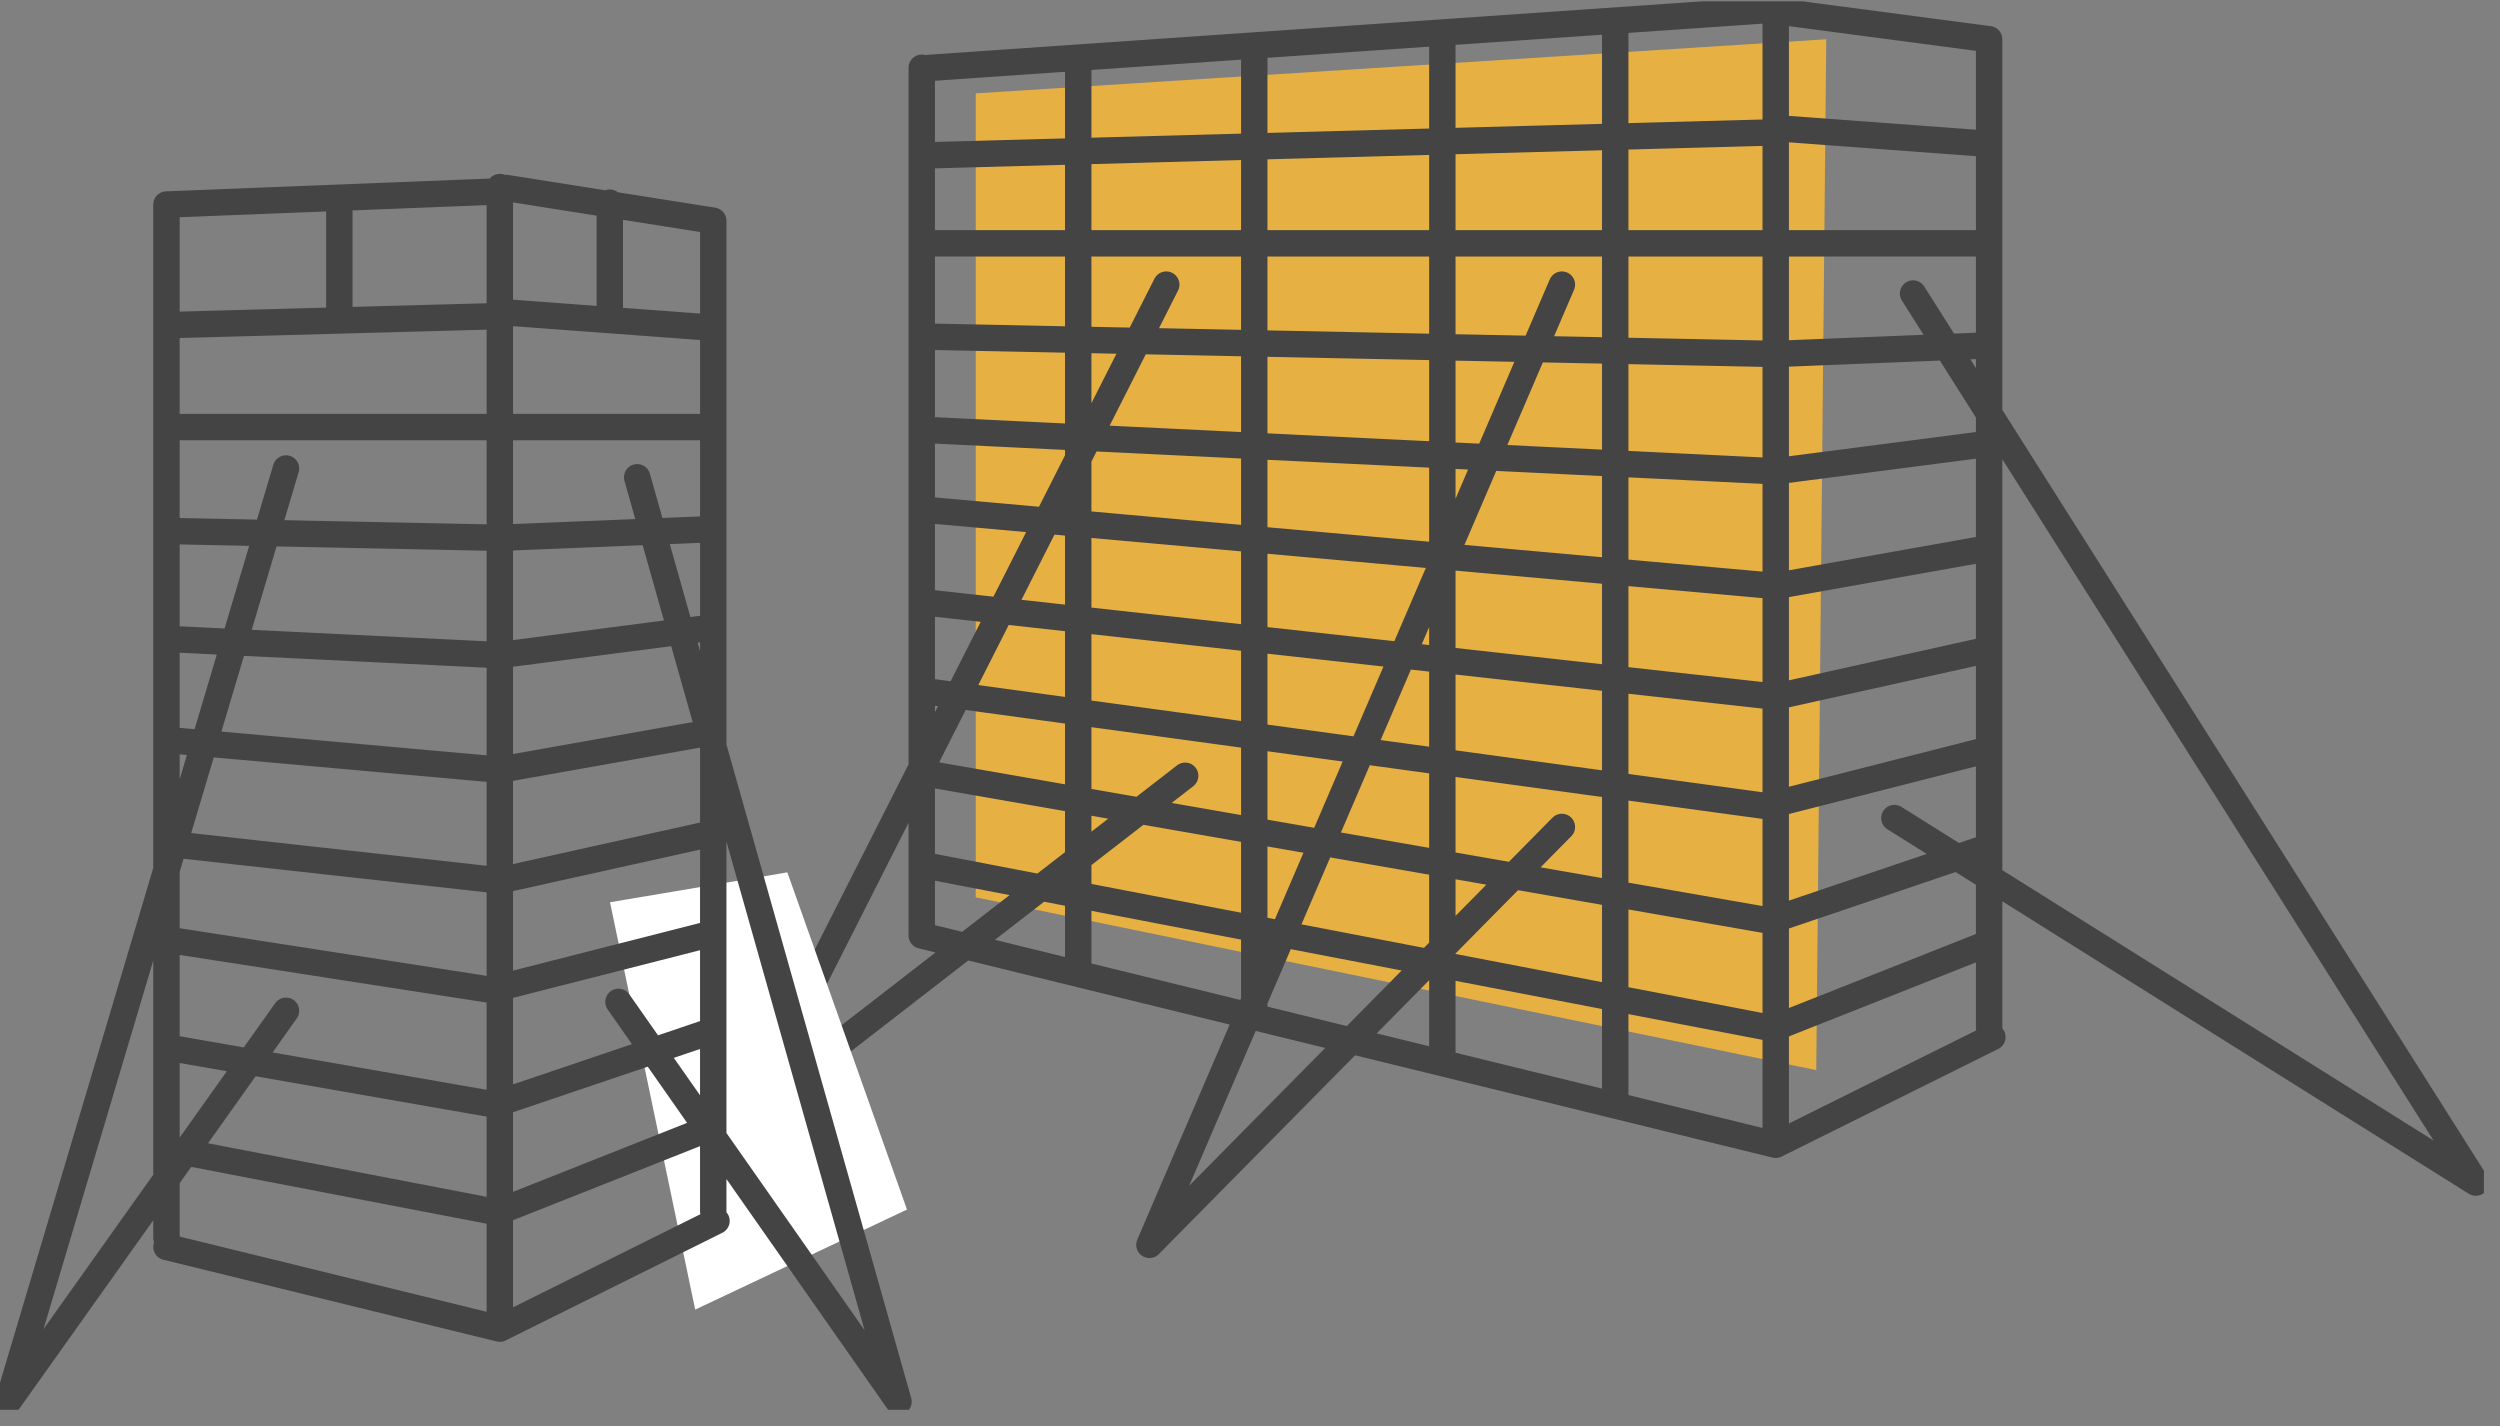 <svg width="142" height="81" fill="none" xmlns="http://www.w3.org/2000/svg"><rect width="100%" height="100%" fill="#808080" stroke="none"/><g clip-path="url(#clip0)"><path d="M55.423 5.304V50.97l47.74 9.813.568-58.552-48.308 3.073z" fill="#E7B042"/><path d="M52.356 3.848v49.288m8.887-49.622v51.209m9.999-52.06v54.64M81.925 1.866v58.01m9.82-58.62v61.533M100.861.657v63.761M112.982 2.23v56.128m-12.121 6.665L52.356 53.136m48.505 11.888l12.307-6.117M100.33 7.532l-47.573 1.29M100.861.54L52.757 3.86m48.104 9.962H52.683m48.178 6.282l-48.178-.981m48.178 7.647l-48.178-2.345m48.178 8.863l-48.178-4.32m48.178 10.609l-48.505-5.382m48.505 11.665l-48.178-6.586m47.876 13.029l-48.203-8.412m48.048 14.467l-48.048-9.24m48.882-41.814l11.745.87m-12.122 5.648h11.665m-11.665 6.283l12.122-.488m-12.122 7.153l11.665-1.512m-11.665 8.03l12.122-2.16m-12.122 8.449l12.122-2.691m-11.745 8.671l11.745-2.993m-12.424 9.739l12.424-4.209m-12.122 10.264l11.665-4.617M66.243 16.167l-23.935 47.27 25.009-19.373m21.398-27.897l-23.428 54.54 23.428-23.736m19.947-30.298l31.964 50.498-33.025-20.706M100.985.645l11.998 1.586" stroke="#444" stroke-width="1.5" stroke-miterlimit="10" stroke-linecap="round" stroke-linejoin="round"/><path d="M44.721 49.55l6.796 19.152-12.03 5.684-4.838-23.138L44.72 49.55z" fill="#fff"/><path d="M9.455 11.618v58.695m9.82-59.084v6.95m15.362-6.666v6.666m-6.247-7.555v64.237m12.122-62.194V68.8M28.39 75.466L9.456 70.825m18.934 4.641l12.307-6.116M27.86 17.969l-18.405.5m19.065-7.604l-19.065.753m18.935 12.64H9.456m18.934 6.289l-18.935-.389m18.935 7.055l-18.935-.926m18.935 7.437L9.456 42.027m18.934 7.986L9.889 47.964m18.501 8.339L9.456 53.365m18.632 9.375L9.455 59.487M27.934 68.8L9.455 65.247m19.312-47.5l11.746.87M28.767 10.68l11.746 1.857M28.39 24.258h11.666M28.39 30.547l12.122-.494m-12.122 7.16l11.666-1.518M28.39 43.724l12.122-2.154M28.39 50.013l12.122-2.69M28.767 56l11.746-2.993M28.088 62.74l12.424-4.203M28.39 68.8l11.666-4.622M16.244 26.61L.463 79.613l15.781-22.2M36.192 27.11l14.843 52.504L35.13 56.907" stroke="#444" stroke-width="1.5" stroke-miterlimit="10" stroke-linecap="round" stroke-linejoin="round"/></g><defs><clipPath id="clip0"><path fill="#fff" transform="translate(0 .077)" d="M0 0h141.089v80H0z"/></clipPath></defs></svg>